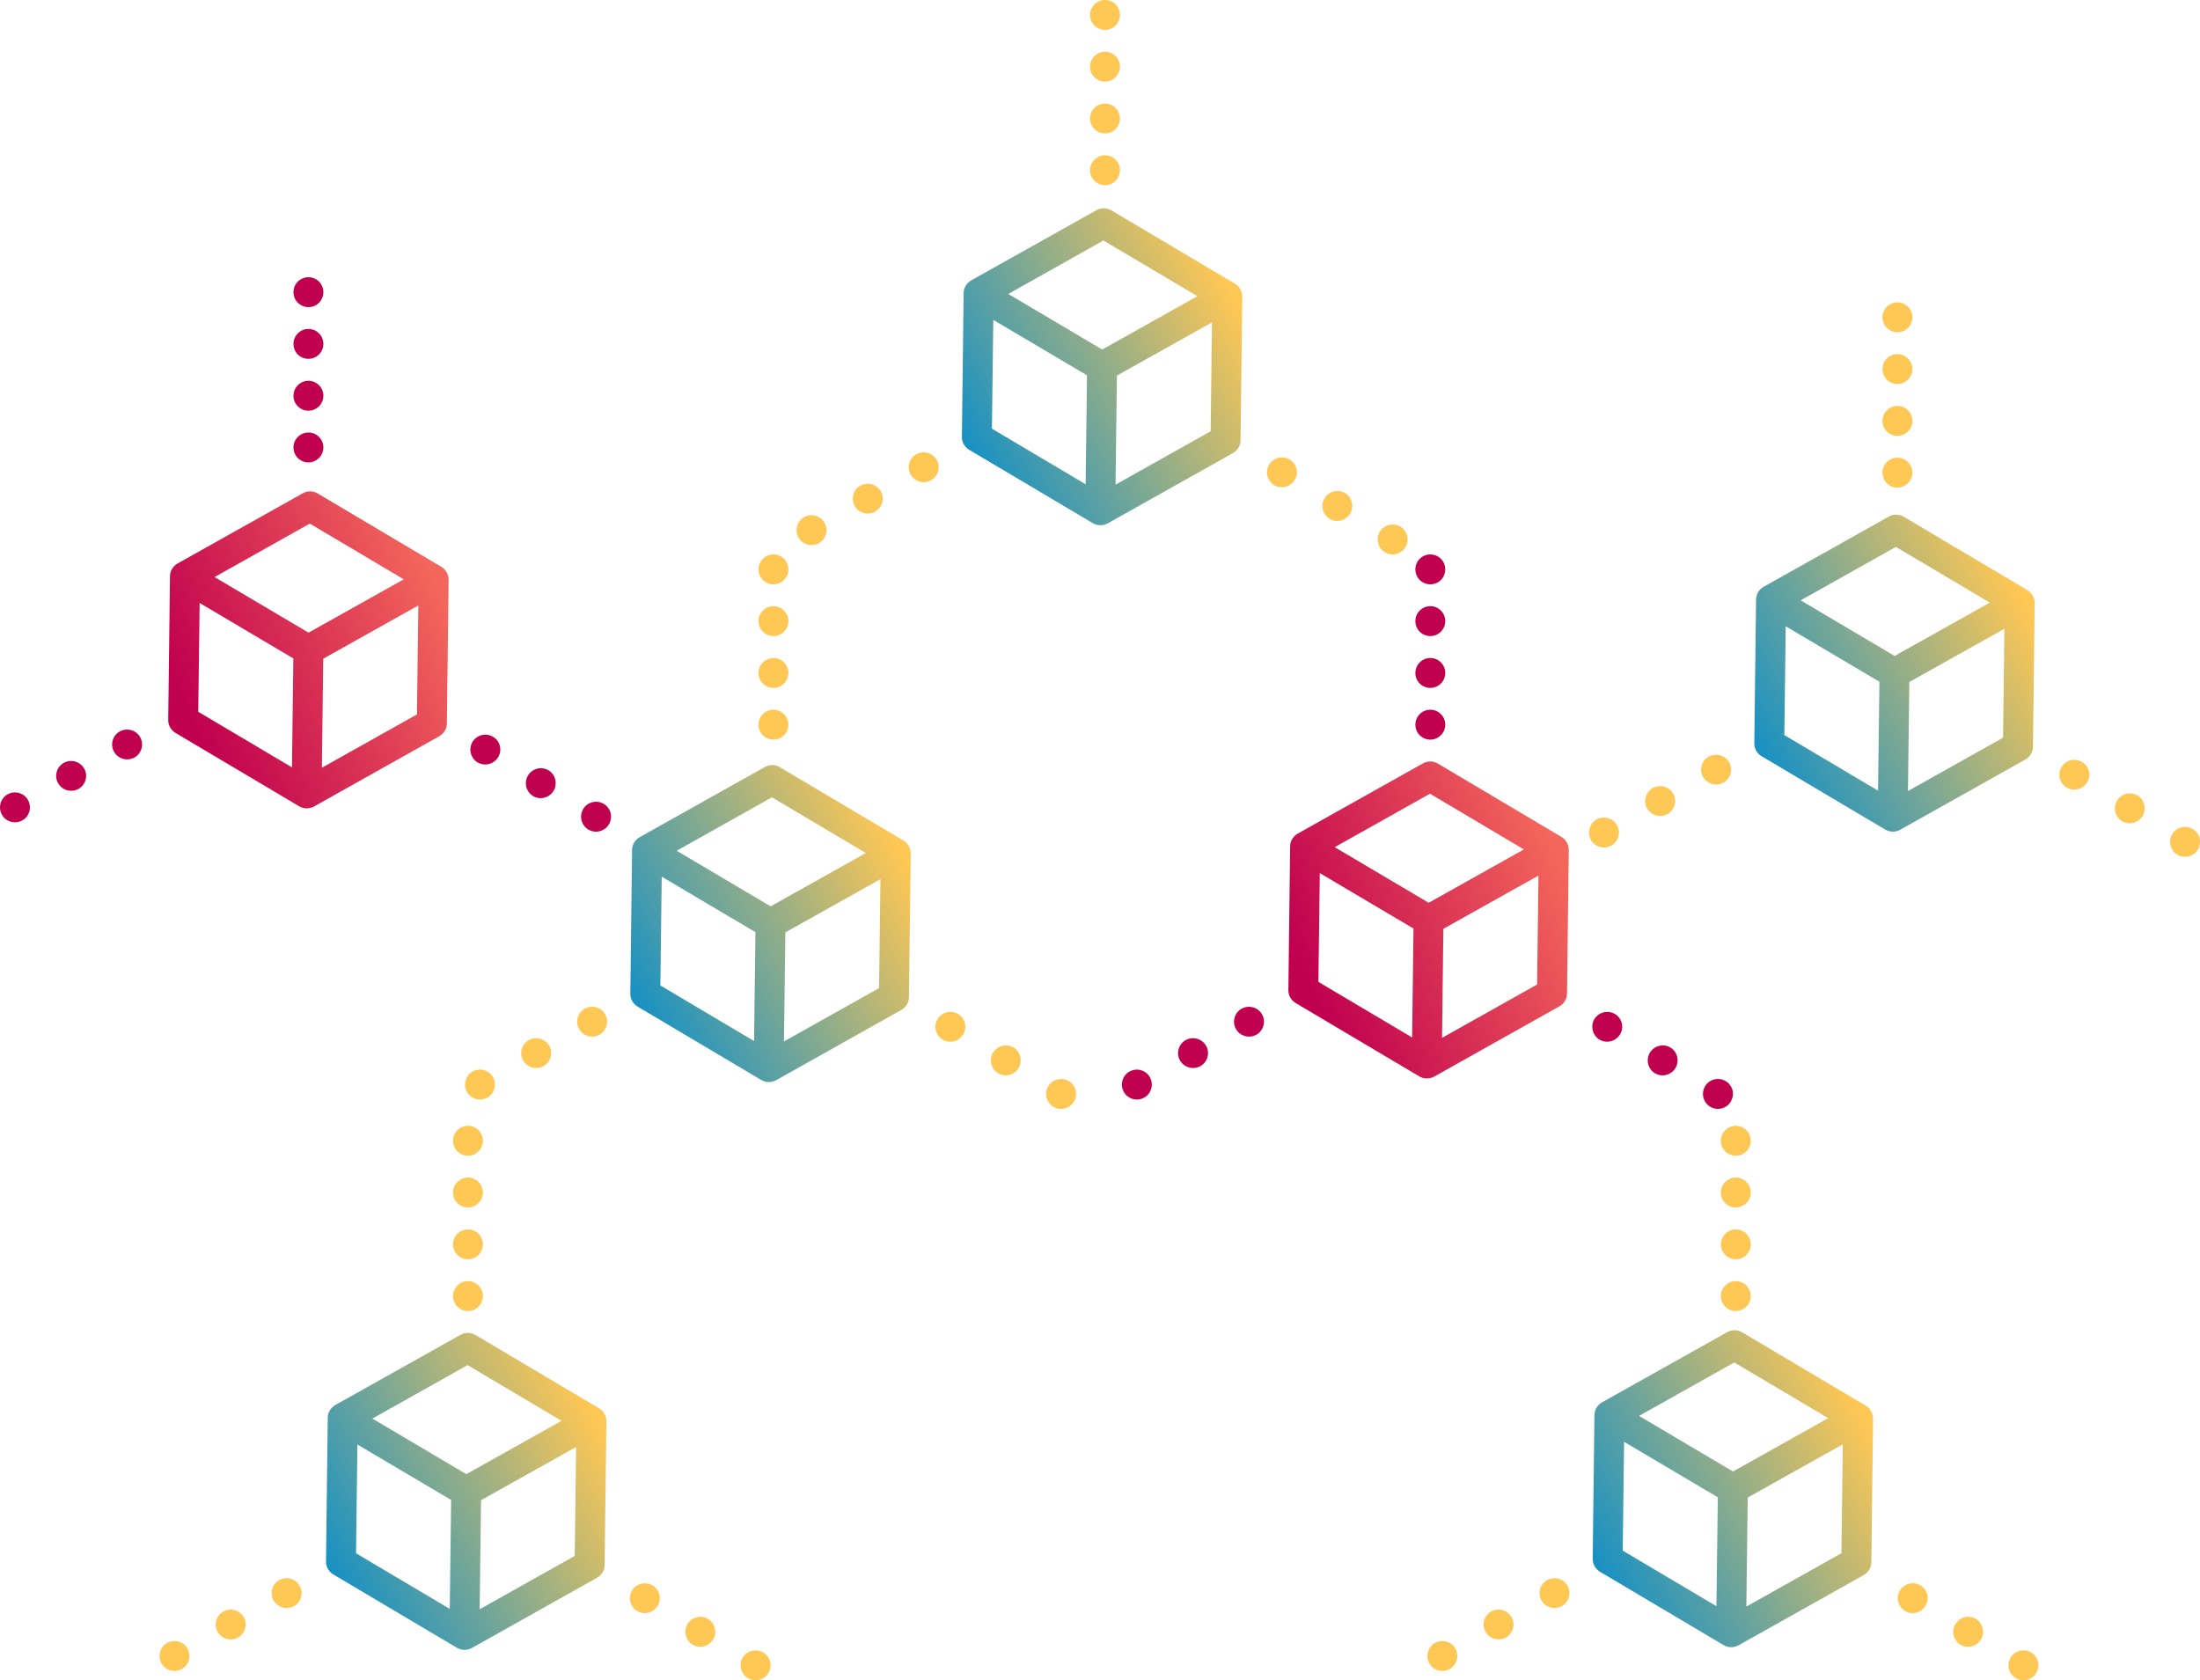 <?xml version="1.0" encoding="UTF-8" standalone="no"?><!-- Generator: Gravit.io --><svg xmlns="http://www.w3.org/2000/svg" xmlns:xlink="http://www.w3.org/1999/xlink" style="isolation:isolate" viewBox="-70 -109.695 1170 893.561" width="1170pt" height="893.561pt"><defs><clipPath id="_clipPath_WQF7QR7UFTmpBu6bcQzkjDeH5GBXlBHg"><rect x="-70" y="-109.695" width="1170" height="893.561"/></clipPath></defs><g clip-path="url(#_clipPath_WQF7QR7UFTmpBu6bcQzkjDeH5GBXlBHg)"><g><g><g><path d=" M 439.549 429.566 C 435.771 427.312 430.934 428.505 428.614 432.216 C 426.361 435.994 427.554 440.832 431.265 443.151 C 432.59 443.947 433.982 444.278 435.374 444.278 C 438.091 444.278 440.676 442.886 442.2 440.434 C 444.519 436.723 443.326 431.819 439.549 429.566 Z " fill="rgb(255,199,84)"/><path d=" M 469.04 447.393 C 465.263 445.14 460.425 446.333 458.105 450.11 C 455.852 453.888 457.045 458.726 460.756 461.045 C 462.082 461.84 463.473 462.172 464.865 462.172 C 467.582 462.172 470.167 460.78 471.691 458.328 C 473.944 454.55 472.752 449.646 469.04 447.393 Z " fill="rgb(255,199,84)"/><path d=" M 499.923 466.413 C 498.465 464.955 496.411 464.094 494.29 464.094 C 492.169 464.094 490.115 464.955 488.657 466.413 C 487.199 467.871 486.337 469.926 486.337 472.046 C 486.337 474.167 487.199 476.222 488.657 477.68 C 490.115 479.138 492.169 479.999 494.29 479.999 C 496.345 479.999 498.465 479.138 499.923 477.68 C 501.381 476.222 502.243 474.167 502.243 472.046 C 502.309 469.926 501.448 467.871 499.923 466.413 Z " fill="rgb(255,199,84)"/><path d=" M 240.996 426.716 C 237.152 428.837 235.827 433.741 237.948 437.518 C 239.406 440.103 242.123 441.561 244.906 441.561 C 246.232 441.561 247.557 441.23 248.816 440.567 C 252.66 438.38 253.986 433.542 251.865 429.764 C 249.678 425.921 244.84 424.595 240.996 426.716 Z " fill="rgb(255,199,84)"/><path d=" M 211.24 443.417 C 207.396 445.537 206.07 450.441 208.191 454.219 C 209.649 456.804 212.366 458.262 215.15 458.262 C 216.475 458.262 217.801 457.93 219.06 457.268 C 222.904 455.081 224.229 450.243 222.108 446.465 C 219.855 442.621 215.017 441.296 211.24 443.417 Z " fill="rgb(255,199,84)"/><path d=" M 185.261 459.123 C 183.14 459.123 181.086 459.985 179.628 461.443 C 178.17 462.901 177.308 464.955 177.308 467.076 C 177.308 469.197 178.17 471.251 179.628 472.709 C 181.086 474.167 183.14 475.029 185.261 475.029 C 187.381 475.029 189.436 474.167 190.894 472.709 C 192.352 471.251 193.213 469.197 193.213 467.076 C 193.213 464.955 192.352 462.901 190.894 461.443 C 189.436 459.985 187.381 459.123 185.261 459.123 Z " fill="rgb(255,199,84)"/><path d=" M 341.333 283.633 C 345.707 283.633 349.286 280.054 349.286 275.68 C 349.286 271.306 345.707 267.728 341.333 267.728 C 336.959 267.728 333.38 271.306 333.38 275.68 C 333.38 280.054 336.893 283.633 341.333 283.633 Z " fill="rgb(255,199,84)"/><path d=" M 341.333 256.13 L 341.333 256.13 C 345.707 256.13 349.286 252.551 349.286 248.177 C 349.286 243.803 345.707 240.225 341.333 240.225 C 336.959 240.225 333.38 243.803 333.38 248.177 C 333.38 252.551 336.893 256.13 341.333 256.13 Z " fill="rgb(255,199,84)"/><path d=" M 341.333 228.561 C 345.707 228.561 349.286 224.982 349.286 220.608 C 349.286 216.234 345.707 212.655 341.333 212.655 C 336.959 212.655 333.38 216.234 333.38 220.608 C 333.38 225.048 336.959 228.561 341.333 228.561 Z " fill="rgb(255,199,84)"/><path d=" M 341.333 201.057 C 343.454 201.057 345.508 200.196 346.966 198.738 C 348.424 197.28 349.286 195.225 349.286 193.105 C 349.286 190.984 348.424 188.93 346.966 187.472 C 345.508 186.014 343.454 185.152 341.333 185.152 C 339.212 185.152 337.158 186.014 335.7 187.472 C 334.242 188.93 333.38 190.984 333.38 193.105 C 333.38 195.225 334.242 197.28 335.7 198.738 C 337.224 200.196 339.212 201.057 341.333 201.057 Z " fill="rgb(255,199,84)"/></g></g><g><g><linearGradient id="_lgradient_0" x1="0.061" y1="0.735" x2="0.968" y2="0.288" gradientTransform="matrix(149.116,0,0,168.573,615.183,295.256)" gradientUnits="userSpaceOnUse"><stop offset="2.174%" stop-opacity="1" style="stop-color:rgb(192,0,79)"/><stop offset="98.696%" stop-opacity="1" style="stop-color:rgb(243,102,91)"/></linearGradient><path d=" M 760.322 335.326 L 694.646 296.358 C 692.194 294.9 689.145 294.9 686.693 296.291 L 620.155 333.603 C 617.703 334.994 616.113 337.579 616.113 340.429 L 615.185 416.775 C 615.119 419.625 616.643 422.276 619.095 423.734 L 684.771 462.702 C 686.03 463.431 687.422 463.829 688.814 463.829 C 690.139 463.829 691.465 463.497 692.724 462.834 L 759.328 425.457 C 761.78 424.065 763.37 421.48 763.37 418.631 L 764.298 342.284 C 764.298 339.435 762.774 336.784 760.322 335.326 Z  M 680.994 442.025 L 631.157 412.467 L 631.886 354.611 L 681.723 384.103 L 680.994 442.025 Z  M 689.808 370.384 L 639.838 340.826 L 690.471 312.396 L 740.44 342.019 L 689.808 370.384 Z  M 747.465 413.859 L 696.899 442.224 L 697.628 384.235 L 748.194 355.937 L 747.465 413.859 Z " fill="url(#_lgradient_0)"/><path d=" M 788.885 429.566 C 785.108 427.312 780.27 428.505 777.95 432.216 C 775.697 435.994 776.89 440.832 780.601 443.151 C 781.927 443.947 783.319 444.278 784.71 444.278 C 787.427 444.278 790.012 442.886 791.536 440.434 C 793.856 436.723 792.663 431.819 788.885 429.566 Z " fill="rgb(192,0,79)"/><path d=" M 818.377 447.393 C 814.599 445.14 809.761 446.333 807.442 450.11 C 805.189 453.888 806.381 458.726 810.093 461.045 C 811.418 461.84 812.81 462.172 814.202 462.172 C 816.919 462.172 819.503 460.78 821.028 458.328 C 823.281 454.55 822.088 449.646 818.377 447.393 Z " fill="rgb(192,0,79)"/><path d=" M 849.26 466.413 C 847.802 464.955 845.747 464.094 843.627 464.094 C 841.506 464.094 839.451 464.955 837.993 466.413 C 836.535 467.871 835.674 469.926 835.674 472.046 C 835.674 474.167 836.535 476.222 837.993 477.68 C 839.451 479.138 841.506 479.999 843.627 479.999 C 845.681 479.999 847.802 479.138 849.26 477.68 C 850.718 476.222 851.579 474.167 851.579 472.046 C 851.646 469.926 850.784 467.871 849.26 466.413 Z " fill="rgb(192,0,79)"/><path d=" M 590.333 426.716 C 586.489 428.837 585.163 433.741 587.284 437.518 C 588.742 440.103 591.459 441.561 594.243 441.561 C 595.568 441.561 596.894 441.23 598.153 440.567 C 601.997 438.38 603.322 433.542 601.201 429.764 C 599.014 425.921 594.176 424.595 590.333 426.716 Z " fill="rgb(192,0,79)"/><path d=" M 560.576 443.417 C 556.732 445.537 555.407 450.441 557.528 454.219 C 558.986 456.804 561.703 458.262 564.486 458.262 C 565.812 458.262 567.137 457.93 568.396 457.268 C 572.24 455.081 573.566 450.243 571.445 446.465 C 569.192 442.621 564.354 441.296 560.576 443.417 Z " fill="rgb(192,0,79)"/><path d=" M 534.597 459.123 C 532.477 459.123 530.422 459.985 528.964 461.443 C 527.506 462.901 526.645 464.955 526.645 467.076 C 526.645 469.197 527.506 471.251 528.964 472.709 C 530.422 474.167 532.477 475.029 534.597 475.029 C 536.718 475.029 538.772 474.167 540.23 472.709 C 541.688 471.251 542.55 469.197 542.55 467.076 C 542.55 464.955 541.688 462.901 540.23 461.443 C 538.772 459.985 536.718 459.123 534.597 459.123 Z " fill="rgb(192,0,79)"/><path d=" M 690.669 283.633 C 695.043 283.633 698.622 280.054 698.622 275.68 C 698.622 271.306 695.043 267.728 690.669 267.728 C 686.295 267.728 682.717 271.306 682.717 275.68 C 682.717 280.054 686.229 283.633 690.669 283.633 Z " fill="rgb(192,0,79)"/><path d=" M 690.669 256.13 L 690.669 256.13 C 695.043 256.13 698.622 252.551 698.622 248.177 C 698.622 243.803 695.043 240.225 690.669 240.225 C 686.295 240.225 682.717 243.803 682.717 248.177 C 682.717 252.551 686.229 256.13 690.669 256.13 Z " fill="rgb(192,0,79)"/><path d=" M 690.669 228.561 C 695.043 228.561 698.622 224.982 698.622 220.608 C 698.622 216.234 695.043 212.655 690.669 212.655 C 686.295 212.655 682.717 216.234 682.717 220.608 C 682.717 225.048 686.295 228.561 690.669 228.561 Z " fill="rgb(192,0,79)"/><path d=" M 690.669 201.057 C 692.79 201.057 694.845 200.196 696.303 198.738 C 697.761 197.28 698.622 195.225 698.622 193.105 C 698.622 190.984 697.761 188.93 696.303 187.472 C 694.845 186.014 692.79 185.152 690.669 185.152 C 688.549 185.152 686.494 186.014 685.036 187.472 C 683.578 188.93 682.717 190.984 682.717 193.105 C 682.717 195.225 683.578 197.28 685.036 198.738 C 686.56 200.196 688.549 201.057 690.669 201.057 Z " fill="rgb(192,0,79)"/></g></g><g><g><path d=" M 615.881 134.719 C 612.103 132.465 607.265 133.658 604.946 137.369 C 602.692 141.147 603.885 145.985 607.597 148.304 C 608.922 149.1 610.314 149.431 611.706 149.431 C 614.423 149.431 617.007 148.039 618.532 145.587 C 620.851 141.876 619.658 136.972 615.881 134.719 Z " fill="rgb(255,199,84)"/><path d=" M 645.372 152.546 C 641.595 150.293 636.757 151.486 634.437 155.263 C 632.184 159.041 633.377 163.878 637.088 166.198 C 638.413 166.993 639.805 167.325 641.197 167.325 C 643.914 167.325 646.499 165.933 648.023 163.481 C 650.276 159.703 649.083 154.799 645.372 152.546 Z " fill="rgb(255,199,84)"/><path d=" M 676.255 171.566 C 674.797 170.108 672.743 169.247 670.622 169.247 C 668.501 169.247 666.447 170.108 664.989 171.566 C 663.531 173.024 662.669 175.079 662.669 177.199 C 662.669 179.32 663.531 181.374 664.989 182.832 C 666.447 184.29 668.501 185.152 670.622 185.152 C 672.676 185.152 674.797 184.29 676.255 182.832 C 677.713 181.374 678.575 179.32 678.575 177.199 C 678.641 175.079 677.779 173.024 676.255 171.566 Z " fill="rgb(255,199,84)"/><path d=" M 417.328 131.869 C 413.484 133.99 412.159 138.894 414.279 142.671 C 415.737 145.256 418.454 146.714 421.238 146.714 C 422.563 146.714 423.889 146.383 425.148 145.72 C 428.992 143.533 430.317 138.695 428.197 134.917 C 426.01 131.074 421.172 129.748 417.328 131.869 Z " fill="rgb(255,199,84)"/><path d=" M 387.571 148.57 C 383.728 150.69 382.402 155.594 384.523 159.372 C 385.981 161.957 388.698 163.415 391.482 163.415 C 392.807 163.415 394.132 163.083 395.392 162.42 C 399.235 160.233 400.561 155.396 398.44 151.618 C 396.187 147.774 391.349 146.449 387.571 148.57 Z " fill="rgb(255,199,84)"/><path d=" M 361.593 164.276 C 359.472 164.276 357.417 165.138 355.959 166.596 C 354.501 168.054 353.64 170.108 353.64 172.229 C 353.64 174.35 354.501 176.404 355.959 177.862 C 357.417 179.32 359.472 180.182 361.593 180.182 C 363.713 180.182 365.768 179.32 367.226 177.862 C 368.684 176.404 369.545 174.35 369.545 172.229 C 369.545 170.108 368.684 168.054 367.226 166.596 C 365.768 165.138 363.713 164.276 361.593 164.276 Z " fill="rgb(255,199,84)"/><path d=" M 517.665 -11.214 C 522.039 -11.214 525.617 -14.793 525.617 -19.167 C 525.617 -23.541 522.039 -27.119 517.665 -27.119 C 513.291 -27.119 509.712 -23.541 509.712 -19.167 C 509.712 -14.793 513.224 -11.214 517.665 -11.214 Z " fill="rgb(255,199,84)"/><path d=" M 517.665 -38.717 L 517.665 -38.717 C 522.039 -38.717 525.617 -42.296 525.617 -46.67 C 525.617 -51.044 522.039 -54.622 517.665 -54.622 C 513.291 -54.622 509.712 -51.044 509.712 -46.67 C 509.712 -42.296 513.224 -38.717 517.665 -38.717 Z " fill="rgb(255,199,84)"/><path d=" M 517.665 -66.286 C 522.039 -66.286 525.617 -69.865 525.617 -74.239 C 525.617 -78.613 522.039 -82.192 517.665 -82.192 C 513.291 -82.192 509.712 -78.613 509.712 -74.239 C 509.712 -69.799 513.291 -66.286 517.665 -66.286 Z " fill="rgb(255,199,84)"/><path d=" M 517.665 -93.79 C 519.785 -93.79 521.84 -94.651 523.298 -96.109 C 524.756 -97.567 525.617 -99.622 525.617 -101.742 C 525.617 -103.863 524.756 -105.917 523.298 -107.375 C 521.84 -108.833 519.785 -109.695 517.665 -109.695 C 515.544 -109.695 513.489 -108.833 512.031 -107.375 C 510.573 -105.917 509.712 -103.863 509.712 -101.742 C 509.712 -99.622 510.573 -97.567 512.031 -96.109 C 513.556 -94.651 515.544 -93.79 517.665 -93.79 Z " fill="rgb(255,199,84)"/></g></g><g><g><path d=" M 951.355 733.433 C 947.577 731.18 942.739 732.373 940.42 736.084 C 938.166 739.861 939.359 744.699 943.071 747.019 C 944.396 747.814 945.788 748.145 947.179 748.145 C 949.897 748.145 952.481 746.754 954.006 744.302 C 956.325 740.59 955.132 735.686 951.355 733.433 Z " fill="rgb(255,199,84)"/><path d=" M 980.846 751.26 C 977.068 749.007 972.231 750.2 969.911 753.977 C 967.658 757.755 968.851 762.593 972.562 764.912 C 973.887 765.708 975.279 766.039 976.671 766.039 C 979.388 766.039 981.973 764.647 983.497 762.195 C 985.75 758.418 984.557 753.513 980.846 751.26 Z " fill="rgb(255,199,84)"/><path d=" M 1011.729 770.28 C 1010.271 768.822 1008.217 767.961 1006.096 767.961 C 1003.975 767.961 1001.921 768.822 1000.463 770.28 C 999.005 771.738 998.143 773.793 998.143 775.914 C 998.143 778.034 999.005 780.089 1000.463 781.547 C 1001.921 783.005 1003.975 783.866 1006.096 783.866 C 1008.15 783.866 1010.271 783.005 1011.729 781.547 C 1013.187 780.089 1014.049 778.034 1014.049 775.914 C 1014.115 773.793 1013.253 771.738 1011.729 770.28 Z " fill="rgb(255,199,84)"/><path d=" M 752.802 730.583 C 748.958 732.704 747.633 737.608 749.753 741.386 C 751.211 743.97 753.928 745.428 756.712 745.428 C 758.037 745.428 759.363 745.097 760.622 744.434 C 764.466 742.247 765.791 737.409 763.67 733.632 C 761.483 729.788 756.646 728.462 752.802 730.583 Z " fill="rgb(255,199,84)"/><path d=" M 723.045 747.284 C 719.202 749.405 717.876 754.309 719.997 758.086 C 721.455 760.671 724.172 762.129 726.955 762.129 C 728.281 762.129 729.606 761.798 730.866 761.135 C 734.709 758.948 736.035 754.11 733.914 750.332 C 731.661 746.489 726.823 745.163 723.045 747.284 Z " fill="rgb(255,199,84)"/><path d=" M 697.066 762.99 C 694.946 762.99 692.891 763.852 691.433 765.31 C 689.975 766.768 689.114 768.822 689.114 770.943 C 689.114 773.064 689.975 775.118 691.433 776.576 C 692.891 778.034 694.946 778.896 697.066 778.896 C 699.187 778.896 701.242 778.034 702.7 776.576 C 704.158 775.118 705.019 773.064 705.019 770.943 C 705.019 768.822 704.158 766.768 702.7 765.31 C 701.242 763.852 699.187 762.99 697.066 762.99 Z " fill="rgb(255,199,84)"/><path d=" M 853.139 587.5 C 857.513 587.5 861.091 583.922 861.091 579.548 C 861.091 575.174 857.513 571.595 853.139 571.595 C 848.765 571.595 845.186 575.174 845.186 579.548 C 845.186 583.922 848.698 587.5 853.139 587.5 Z " fill="rgb(255,199,84)"/><path d=" M 853.139 559.997 L 853.139 559.997 C 857.513 559.997 861.091 556.419 861.091 552.045 C 861.091 547.671 857.513 544.092 853.139 544.092 C 848.765 544.092 845.186 547.671 845.186 552.045 C 845.186 556.419 848.698 559.997 853.139 559.997 Z " fill="rgb(255,199,84)"/><path d=" M 853.139 532.428 C 857.513 532.428 861.091 528.849 861.091 524.475 C 861.091 520.101 857.513 516.522 853.139 516.522 C 848.765 516.522 845.186 520.101 845.186 524.475 C 845.186 528.915 848.765 532.428 853.139 532.428 Z " fill="rgb(255,199,84)"/><path d=" M 853.139 504.925 C 855.259 504.925 857.314 504.063 858.772 502.605 C 860.23 501.147 861.091 499.093 861.091 496.972 C 861.091 494.851 860.23 492.797 858.772 491.339 C 857.314 489.881 855.259 489.019 853.139 489.019 C 851.018 489.019 848.963 489.881 847.505 491.339 C 846.047 492.797 845.186 494.851 845.186 496.972 C 845.186 499.093 846.047 501.147 847.505 502.605 C 849.03 504.063 851.018 504.925 853.139 504.925 Z " fill="rgb(255,199,84)"/></g></g><g><g><linearGradient id="_lgradient_1" x1="-0.017" y1="0.906" x2="1.001" y2="0.281" gradientTransform="matrix(149.116,0,0,168.573,103.377,599.123)" gradientUnits="userSpaceOnUse"><stop offset="0%" stop-opacity="1" style="stop-color:rgb(0,139,207)"/><stop offset="97.826%" stop-opacity="1" style="stop-color:rgb(255,199,84)"/></linearGradient><path d=" M 248.516 639.193 L 182.84 600.225 C 180.388 598.767 177.339 598.767 174.887 600.159 L 108.35 637.47 C 105.897 638.862 104.307 641.446 104.307 644.296 L 103.379 720.642 C 103.313 723.492 104.837 726.143 107.289 727.601 L 172.965 766.569 C 174.225 767.298 175.616 767.696 177.008 767.696 C 178.334 767.696 179.659 767.364 180.918 766.702 L 247.522 729.324 C 249.974 727.932 251.565 725.348 251.565 722.498 L 252.493 646.152 C 252.493 643.302 250.968 640.651 248.516 639.193 Z  M 169.188 745.892 L 119.351 716.335 L 120.08 658.478 L 169.917 687.97 L 169.188 745.892 Z  M 178.002 674.251 L 128.033 644.694 L 178.665 616.263 L 228.634 645.887 L 178.002 674.251 Z  M 235.659 717.726 L 185.093 746.091 L 185.822 688.102 L 236.388 659.804 L 235.659 717.726 Z " fill="url(#_lgradient_1)"/><linearGradient id="_lgradient_2" x1="-0.017" y1="0.906" x2="1.001" y2="0.281" gradientTransform="matrix(149.116,0,0,168.573,265.219,297.161)" gradientUnits="userSpaceOnUse"><stop offset="0%" stop-opacity="1" style="stop-color:rgb(0,139,207)"/><stop offset="97.826%" stop-opacity="1" style="stop-color:rgb(255,199,84)"/></linearGradient><path d=" M 410.359 337.232 L 344.682 298.263 C 342.23 296.805 339.182 296.805 336.73 298.197 L 270.192 335.509 C 267.74 336.9 266.149 339.485 266.149 342.335 L 265.222 418.681 C 265.155 421.531 266.68 424.181 269.132 425.639 L 334.808 464.608 C 336.067 465.337 337.459 465.734 338.85 465.734 C 340.176 465.734 341.501 465.403 342.761 464.74 L 409.365 427.363 C 411.817 425.971 413.407 423.386 413.407 420.536 L 414.335 344.19 C 414.335 341.341 412.811 338.69 410.359 337.232 Z  M 331.03 443.931 L 281.193 414.373 L 281.922 356.517 L 331.759 386.008 L 331.03 443.931 Z  M 339.845 372.29 L 289.875 342.732 L 340.507 314.301 L 390.477 343.925 L 339.845 372.29 Z  M 397.502 415.765 L 346.936 444.13 L 347.665 386.141 L 398.231 357.843 L 397.502 415.765 Z " fill="url(#_lgradient_2)"/><path d=" M 277.08 733.433 C 273.302 731.18 268.464 732.373 266.145 736.084 C 263.891 739.861 265.084 744.699 268.796 747.019 C 270.121 747.814 271.513 748.145 272.905 748.145 C 275.622 748.145 278.206 746.754 279.731 744.302 C 282.05 740.59 280.857 735.686 277.08 733.433 Z " fill="rgb(255,199,84)"/><path d=" M 306.571 751.26 C 302.794 749.007 297.956 750.2 295.636 753.977 C 293.383 757.755 294.576 762.593 298.287 764.912 C 299.612 765.708 301.004 766.039 302.396 766.039 C 305.113 766.039 307.698 764.647 309.222 762.195 C 311.475 758.418 310.282 753.513 306.571 751.26 Z " fill="rgb(255,199,84)"/><path d=" M 337.454 770.28 C 335.996 768.822 333.942 767.961 331.821 767.961 C 329.7 767.961 327.646 768.822 326.188 770.28 C 324.73 771.738 323.868 773.793 323.868 775.914 C 323.868 778.034 324.73 780.089 326.188 781.547 C 327.646 783.005 329.7 783.866 331.821 783.866 C 333.875 783.866 335.996 783.005 337.454 781.547 C 338.912 780.089 339.774 778.034 339.774 775.914 C 339.84 773.793 338.978 771.738 337.454 770.28 Z " fill="rgb(255,199,84)"/><path d=" M 78.527 730.583 C 74.683 732.704 73.358 737.608 75.478 741.386 C 76.936 743.97 79.654 745.428 82.437 745.428 C 83.762 745.428 85.088 745.097 86.347 744.434 C 90.191 742.247 91.516 737.409 89.396 733.632 C 87.209 729.788 82.371 728.462 78.527 730.583 Z " fill="rgb(255,199,84)"/><path d=" M 48.77 747.284 C 44.927 749.405 43.601 754.309 45.722 758.086 C 47.18 760.671 49.897 762.129 52.681 762.129 C 54.006 762.129 55.331 761.798 56.591 761.135 C 60.434 758.948 61.76 754.11 59.639 750.332 C 57.386 746.489 52.548 745.163 48.77 747.284 Z " fill="rgb(255,199,84)"/><path d=" M 22.792 762.99 C 20.671 762.99 18.616 763.852 17.158 765.31 C 15.7 766.768 14.839 768.822 14.839 770.943 C 14.839 773.064 15.7 775.118 17.158 776.576 C 18.616 778.034 20.671 778.896 22.792 778.896 C 24.912 778.896 26.967 778.034 28.425 776.576 C 29.883 775.118 30.744 773.064 30.744 770.943 C 30.744 768.822 29.883 766.768 28.425 765.31 C 26.967 763.852 24.912 762.99 22.792 762.99 Z " fill="rgb(255,199,84)"/><path d=" M 178.864 587.5 C 183.238 587.5 186.816 583.922 186.816 579.548 C 186.816 575.174 183.238 571.595 178.864 571.595 C 174.49 571.595 170.911 575.174 170.911 579.548 C 170.911 583.922 174.423 587.5 178.864 587.5 Z " fill="rgb(255,199,84)"/><path d=" M 178.864 559.997 L 178.864 559.997 C 183.238 559.997 186.816 556.419 186.816 552.045 C 186.816 547.671 183.238 544.092 178.864 544.092 C 174.49 544.092 170.911 547.671 170.911 552.045 C 170.911 556.419 174.423 559.997 178.864 559.997 Z " fill="rgb(255,199,84)"/><path d=" M 178.864 532.428 C 183.238 532.428 186.816 528.849 186.816 524.475 C 186.816 520.101 183.238 516.522 178.864 516.522 C 174.49 516.522 170.911 520.101 170.911 524.475 C 170.911 528.915 174.49 532.428 178.864 532.428 Z " fill="rgb(255,199,84)"/><path d=" M 178.864 504.925 C 180.984 504.925 183.039 504.063 184.497 502.605 C 185.955 501.147 186.816 499.093 186.816 496.972 C 186.816 494.851 185.955 492.797 184.497 491.339 C 183.039 489.881 180.984 489.019 178.864 489.019 C 176.743 489.019 174.689 489.881 173.231 491.339 C 171.773 492.797 170.911 494.851 170.911 496.972 C 170.911 499.093 171.773 501.147 173.231 502.605 C 174.755 504.063 176.743 504.925 178.864 504.925 Z " fill="rgb(255,199,84)"/></g></g><g><g><linearGradient id="_lgradient_3" x1="0.061" y1="0.735" x2="0.968" y2="0.288" gradientTransform="matrix(149.116,0,0,168.573,19.467,151.614)" gradientUnits="userSpaceOnUse"><stop offset="2.174%" stop-opacity="1" style="stop-color:rgb(192,0,79)"/><stop offset="98.696%" stop-opacity="1" style="stop-color:rgb(243,102,91)"/></linearGradient><path d=" M 164.606 191.684 L 98.93 152.716 C 96.478 151.258 93.429 151.258 90.977 152.65 L 24.44 189.961 C 21.987 191.353 20.397 193.937 20.397 196.787 L 19.469 273.133 C 19.403 275.983 20.927 278.634 23.379 280.092 L 89.055 319.06 C 90.315 319.789 91.706 320.187 93.098 320.187 C 94.423 320.187 95.749 319.855 97.008 319.193 L 163.612 281.815 C 166.064 280.423 167.655 277.839 167.655 274.989 L 168.583 198.643 C 168.583 195.793 167.058 193.142 164.606 191.684 Z  M 85.278 298.383 L 35.441 268.825 L 36.17 210.969 L 86.007 240.461 L 85.278 298.383 Z  M 94.092 226.742 L 44.123 197.185 L 94.755 168.754 L 144.724 198.378 L 94.092 226.742 Z  M 151.749 270.217 L 101.183 298.582 L 101.912 240.593 L 152.478 212.295 L 151.749 270.217 Z " fill="url(#_lgradient_3)"/><path d=" M 192.241 282.142 C 188.463 279.889 183.625 281.082 181.306 284.793 C 179.053 288.57 180.246 293.408 183.957 295.728 C 185.282 296.523 186.674 296.855 188.066 296.855 C 190.783 296.855 193.368 295.463 194.892 293.011 C 197.211 289.299 196.018 284.395 192.241 282.142 Z " fill="rgb(192,0,79)"/><path d=" M 221.732 299.969 C 217.955 297.716 213.117 298.909 210.797 302.687 C 208.544 306.464 209.737 311.302 213.448 313.622 C 214.774 314.417 216.165 314.748 217.557 314.748 C 220.274 314.748 222.859 313.356 224.383 310.904 C 226.636 307.127 225.443 302.223 221.732 299.969 Z " fill="rgb(192,0,79)"/><path d=" M 252.615 318.99 C 251.157 317.532 249.103 316.67 246.982 316.67 C 244.861 316.67 242.807 317.532 241.349 318.99 C 239.891 320.448 239.029 322.502 239.029 324.623 C 239.029 326.744 239.891 328.798 241.349 330.256 C 242.807 331.714 244.861 332.576 246.982 332.576 C 249.037 332.576 251.157 331.714 252.615 330.256 C 254.073 328.798 254.935 326.744 254.935 324.623 C 255.001 322.502 254.14 320.448 252.615 318.99 Z " fill="rgb(192,0,79)"/><path d=" M -6.312 279.292 C -10.156 281.413 -11.481 286.317 -9.361 290.095 C -7.903 292.679 -5.185 294.137 -2.402 294.137 C -1.076 294.137 0.249 293.806 1.508 293.143 C 5.352 290.956 6.677 286.118 4.557 282.341 C 2.37 278.497 -2.468 277.172 -6.312 279.292 Z " fill="rgb(192,0,79)"/><path d=" M -36.068 295.993 C -39.912 298.114 -41.238 303.018 -39.117 306.795 C -37.659 309.38 -34.942 310.838 -32.158 310.838 C -30.833 310.838 -29.507 310.507 -28.248 309.844 C -24.404 307.657 -23.079 302.819 -25.2 299.042 C -27.453 295.198 -32.291 293.872 -36.068 295.993 Z " fill="rgb(192,0,79)"/><path d=" M -62.047 311.7 C -64.168 311.7 -66.222 312.561 -67.68 314.019 C -69.138 315.477 -70 317.532 -70 319.652 C -70 321.773 -69.138 323.828 -67.68 325.286 C -66.222 326.744 -64.168 327.605 -62.047 327.605 C -59.927 327.605 -57.872 326.744 -56.414 325.286 C -54.956 323.828 -54.095 321.773 -54.095 319.652 C -54.095 317.532 -54.956 315.477 -56.414 314.019 C -57.872 312.561 -59.927 311.7 -62.047 311.7 Z " fill="rgb(192,0,79)"/><path d=" M 94.025 136.21 C 98.399 136.21 101.978 132.631 101.978 128.257 C 101.978 123.883 98.399 120.304 94.025 120.304 C 89.651 120.304 86.072 123.883 86.072 128.257 C 86.072 132.631 89.585 136.21 94.025 136.21 Z " fill="rgb(192,0,79)"/><path d=" M 94.025 108.707 L 94.025 108.707 C 98.399 108.707 101.978 105.128 101.978 100.754 C 101.978 96.38 98.399 92.801 94.025 92.801 C 89.651 92.801 86.072 96.38 86.072 100.754 C 86.072 105.128 89.585 108.707 94.025 108.707 Z " fill="rgb(192,0,79)"/><path d=" M 94.025 81.137 C 98.399 81.137 101.978 77.558 101.978 73.184 C 101.978 68.81 98.399 65.232 94.025 65.232 C 89.651 65.232 86.072 68.81 86.072 73.184 C 86.072 77.625 89.651 81.137 94.025 81.137 Z " fill="rgb(192,0,79)"/><path d=" M 94.025 53.634 C 96.146 53.634 98.2 52.772 99.658 51.314 C 101.116 49.856 101.978 47.802 101.978 45.681 C 101.978 43.56 101.116 41.506 99.658 40.048 C 98.2 38.59 96.146 37.728 94.025 37.728 C 91.904 37.728 89.85 38.59 88.392 40.048 C 86.934 41.506 86.072 43.56 86.072 45.681 C 86.072 47.802 86.934 49.856 88.392 51.314 C 89.916 52.772 91.904 53.634 94.025 53.634 Z " fill="rgb(192,0,79)"/></g></g><g><g><path d=" M 1037.303 295.524 C 1033.525 293.271 1028.687 294.464 1026.368 298.175 C 1024.114 301.953 1025.307 306.791 1029.018 309.11 C 1030.344 309.905 1031.736 310.237 1033.127 310.237 C 1035.845 310.237 1038.429 308.845 1039.953 306.393 C 1042.273 302.682 1041.08 297.777 1037.303 295.524 Z " fill="rgb(255,199,84)"/><path d=" M 1066.794 313.352 C 1063.016 311.098 1058.178 312.291 1055.859 316.069 C 1053.606 319.846 1054.798 324.684 1058.51 327.004 C 1059.835 327.799 1061.227 328.13 1062.619 328.13 C 1065.336 328.13 1067.92 326.739 1069.445 324.287 C 1071.698 320.509 1070.505 315.605 1066.794 313.352 Z " fill="rgb(255,199,84)"/><path d=" M 1097.677 332.372 C 1096.219 330.914 1094.164 330.052 1092.044 330.052 C 1089.923 330.052 1087.869 330.914 1086.411 332.372 C 1084.953 333.83 1084.091 335.884 1084.091 338.005 C 1084.091 340.126 1084.953 342.18 1086.411 343.638 C 1087.869 345.096 1089.923 345.958 1092.044 345.958 C 1094.098 345.958 1096.219 345.096 1097.677 343.638 C 1099.135 342.18 1099.996 340.126 1099.996 338.005 C 1100.063 335.884 1099.201 333.83 1097.677 332.372 Z " fill="rgb(255,199,84)"/><path d=" M 838.75 292.674 C 834.906 294.795 833.58 299.699 835.701 303.477 C 837.159 306.062 839.876 307.52 842.66 307.52 C 843.985 307.52 845.311 307.188 846.57 306.525 C 850.414 304.338 851.739 299.501 849.618 295.723 C 847.431 291.879 842.593 290.554 838.75 292.674 Z " fill="rgb(255,199,84)"/><path d=" M 808.993 309.375 C 805.149 311.496 803.824 316.4 805.945 320.178 C 807.403 322.762 810.12 324.22 812.903 324.22 C 814.229 324.22 815.554 323.889 816.813 323.226 C 820.657 321.039 821.983 316.201 819.862 312.424 C 817.609 308.58 812.771 307.254 808.993 309.375 Z " fill="rgb(255,199,84)"/><path d=" M 783.014 325.082 C 780.894 325.082 778.839 325.943 777.381 327.401 C 775.923 328.859 775.062 330.914 775.062 333.035 C 775.062 335.155 775.923 337.21 777.381 338.668 C 778.839 340.126 780.894 340.987 783.014 340.987 C 785.135 340.987 787.19 340.126 788.648 338.668 C 790.106 337.21 790.967 335.155 790.967 333.035 C 790.967 330.914 790.106 328.859 788.648 327.401 C 787.19 325.943 785.135 325.082 783.014 325.082 Z " fill="rgb(255,199,84)"/><path d=" M 939.086 149.592 C 943.46 149.592 947.039 146.013 947.039 141.639 C 947.039 137.265 943.46 133.686 939.086 133.686 C 934.712 133.686 931.134 137.265 931.134 141.639 C 931.134 146.013 934.646 149.592 939.086 149.592 Z " fill="rgb(255,199,84)"/><path d=" M 939.086 122.089 L 939.086 122.089 C 943.46 122.089 947.039 118.51 947.039 114.136 C 947.039 109.762 943.46 106.183 939.086 106.183 C 934.712 106.183 931.134 109.762 931.134 114.136 C 931.134 118.51 934.646 122.089 939.086 122.089 Z " fill="rgb(255,199,84)"/><path d=" M 939.086 94.519 C 943.46 94.519 947.039 90.941 947.039 86.567 C 947.039 82.193 943.46 78.614 939.086 78.614 C 934.712 78.614 931.134 82.193 931.134 86.567 C 931.134 91.007 934.712 94.519 939.086 94.519 Z " fill="rgb(255,199,84)"/><path d=" M 939.086 67.016 C 941.207 67.016 943.262 66.155 944.72 64.697 C 946.178 63.239 947.039 61.184 947.039 59.063 C 947.039 56.943 946.178 54.888 944.72 53.43 C 943.262 51.972 941.207 51.111 939.086 51.111 C 936.966 51.111 934.911 51.972 933.453 53.43 C 931.995 54.888 931.134 56.943 931.134 59.063 C 931.134 61.184 931.995 63.239 933.453 64.697 C 934.978 66.155 936.966 67.016 939.086 67.016 Z " fill="rgb(255,199,84)"/></g></g><linearGradient id="_lgradient_4" x1="-0.017" y1="0.906" x2="1.001" y2="0.281" gradientTransform="matrix(149.116,0,0,168.573,441.551,1.057)" gradientUnits="userSpaceOnUse"><stop offset="0%" stop-opacity="1" style="stop-color:rgb(0,139,207)"/><stop offset="97.826%" stop-opacity="1" style="stop-color:rgb(255,199,84)"/></linearGradient><path d=" M 586.69 41.127 L 521.014 2.159 C 518.562 0.701 515.514 0.701 513.062 2.093 L 446.524 39.404 C 444.072 40.796 442.481 43.381 442.481 46.23 L 441.553 122.577 C 441.487 125.426 443.011 128.077 445.463 129.535 L 511.14 168.504 C 512.399 169.233 513.791 169.63 515.182 169.63 C 516.508 169.63 517.833 169.299 519.092 168.636 L 585.696 131.258 C 588.148 129.867 589.739 127.282 589.739 124.432 L 590.667 48.086 C 590.667 45.236 589.143 42.585 586.69 41.127 Z  M 507.362 147.826 L 457.525 118.269 L 458.254 60.413 L 508.091 89.904 L 507.362 147.826 Z  M 516.176 76.186 L 466.207 46.628 L 516.839 18.197 L 566.809 47.821 L 516.176 76.186 Z  M 573.834 119.661 L 523.267 148.025 L 523.748 109.796 L 523.996 90.037 L 574.563 61.738 L 573.834 119.661 Z " fill="url(#_lgradient_4)"/><linearGradient id="_lgradient_5" x1="-0.017" y1="0.906" x2="1.001" y2="0.281" gradientTransform="matrix(149.116,0,0,168.573,862.973,164.003)" gradientUnits="userSpaceOnUse"><stop offset="0%" stop-opacity="1" style="stop-color:rgb(0,139,207)"/><stop offset="97.826%" stop-opacity="1" style="stop-color:rgb(255,199,84)"/></linearGradient><path d=" M 1008.112 204.073 L 942.436 165.105 C 939.984 163.647 936.935 163.647 934.483 165.038 L 867.946 202.35 C 865.493 203.741 863.903 206.326 863.903 209.176 L 862.975 285.522 C 862.909 288.372 864.433 291.023 866.885 292.481 L 932.561 331.449 C 933.821 332.178 935.212 332.576 936.604 332.576 C 937.929 332.576 939.255 332.244 940.514 331.581 L 1007.118 294.204 C 1009.57 292.812 1011.161 290.227 1011.161 287.378 L 1012.089 211.031 C 1012.089 208.182 1010.564 205.531 1008.112 204.073 Z  M 928.784 310.772 L 878.947 281.214 L 879.676 223.358 L 929.513 252.85 L 928.784 310.772 Z  M 937.598 239.131 L 887.629 209.573 L 938.261 181.143 L 988.23 210.766 L 937.598 239.131 Z  M 995.255 282.606 L 944.689 310.971 L 945.418 252.982 L 995.984 224.684 L 995.255 282.606 Z " fill="url(#_lgradient_5)"/><linearGradient id="_lgradient_6" x1="-0.017" y1="0.906" x2="1.001" y2="0.281" gradientTransform="matrix(149.116,0,0,168.573,777.025,597.702)" gradientUnits="userSpaceOnUse"><stop offset="0%" stop-opacity="1" style="stop-color:rgb(0,139,207)"/><stop offset="97.826%" stop-opacity="1" style="stop-color:rgb(255,199,84)"/></linearGradient><path d=" M 922.164 637.772 L 856.488 598.804 C 854.036 597.346 850.988 597.346 848.535 598.737 L 781.998 636.049 C 779.546 637.441 777.955 640.025 777.955 642.875 L 777.027 719.221 C 776.961 722.071 778.485 724.722 780.937 726.18 L 846.614 765.148 C 847.873 765.877 849.264 766.275 850.656 766.275 C 851.982 766.275 853.307 765.943 854.566 765.281 L 921.17 727.903 C 923.622 726.511 925.213 723.926 925.213 721.077 L 926.141 644.731 C 926.141 641.881 924.616 639.23 922.164 637.772 Z  M 842.836 744.471 L 792.999 714.913 L 793.728 657.057 L 843.565 686.549 L 842.836 744.471 Z  M 851.65 672.83 L 801.681 643.273 L 852.313 614.842 L 902.283 644.466 L 851.65 672.83 Z  M 909.307 716.305 L 858.741 744.67 L 859.47 686.681 L 910.036 658.383 L 909.307 716.305 Z " fill="url(#_lgradient_6)"/></g></g></svg>